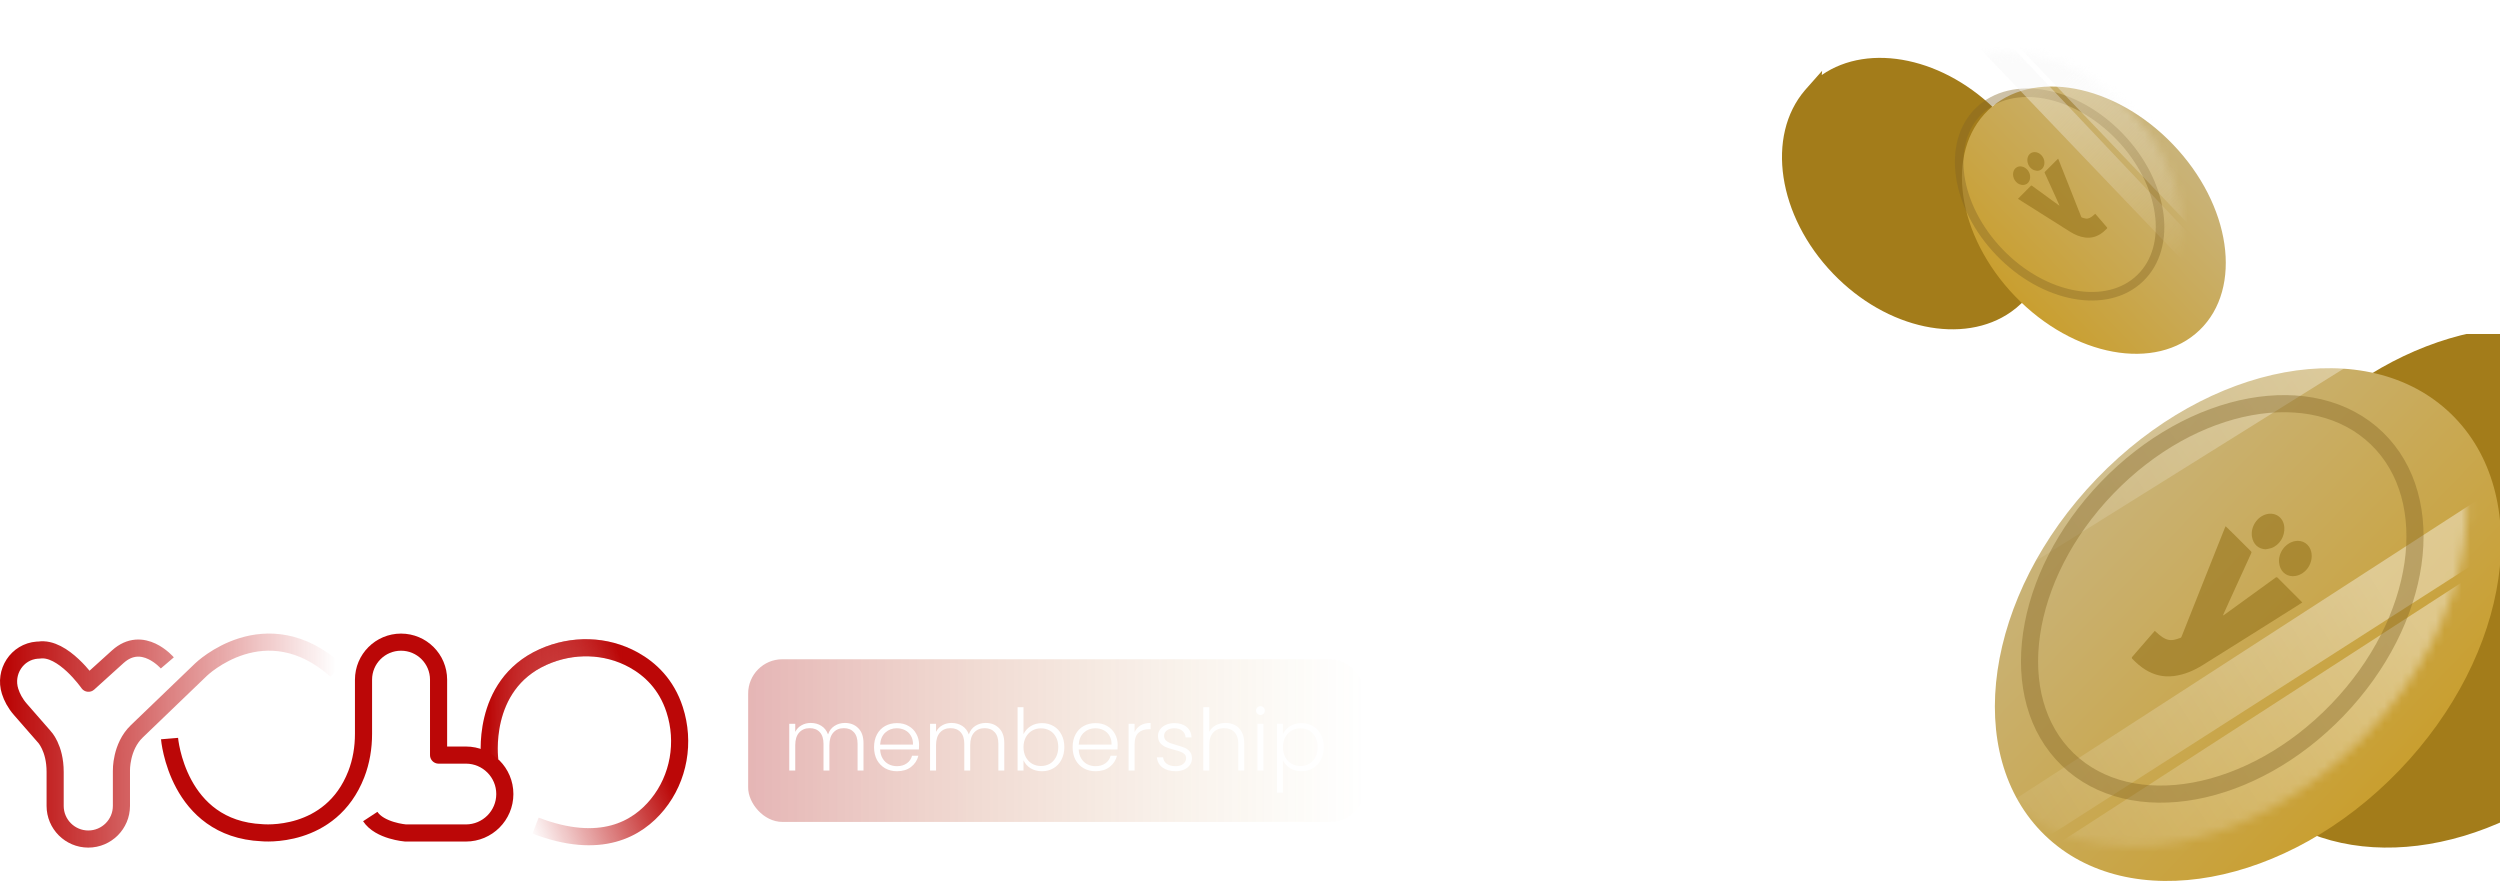<svg width="292" height="103" viewBox="0 0 292 103" fill="none" xmlns="http://www.w3.org/2000/svg">
<path d="M19.543 77.428C19.543 77.428 16.67 74.067 13.754 76.709L10.334 79.801C10.334 79.801 7.345 75.502 4.567 75.928C4.567 75.928 4.485 75.928 4.347 75.936C1.987 76.118 0.46 78.491 1.179 80.748C1.393 81.415 1.762 82.15 2.391 82.867L5.158 86.035C5.158 86.035 6.441 87.318 6.441 90.158V94.129C6.441 96.267 8.175 98 10.312 98C12.45 98 14.183 96.267 14.183 94.129V90.006C14.183 90.006 14.107 87.228 15.968 85.43L23.479 78.209C23.479 78.209 30.982 70.926 39.277 78.304" stroke="url(#paint0_linear_2011_197)" stroke-width="2" stroke-linejoin="round"/>
<path d="M19.802 86.265C19.802 86.265 20.689 96.809 30.59 97.262C30.59 97.262 38.625 98.1 41.612 90.434C42.197 88.932 42.458 87.32 42.458 85.709V79.386C42.458 76.964 44.422 75.003 46.841 75.003C49.264 75.003 51.225 76.967 51.225 79.386V88.194H54.415C56.927 88.194 58.964 90.231 58.964 92.743C58.964 95.255 56.927 97.292 54.415 97.292H47.37C47.37 97.292 44.349 97.053 43.245 95.371" stroke="#BB0707" stroke-width="2" stroke-linejoin="round"/>
<path d="M57.21 88.777C57.21 88.777 56.014 80.064 63.441 76.736C66.834 75.214 70.77 75.279 74.023 77.086C75.93 78.144 77.839 79.918 78.799 82.885C80.026 86.672 79.309 90.871 76.795 93.958C74.44 96.85 70.136 99.337 62.551 96.432" stroke="url(#paint1_linear_2011_197)" stroke-width="2" stroke-linejoin="round"/>
<path d="M57.21 88.777C57.21 88.777 56.014 80.064 63.441 76.736C66.834 75.214 70.77 75.279 74.023 77.086" stroke="url(#paint2_linear_2011_197)" stroke-width="2" stroke-linejoin="round"/>
<rect x="87.385" y="77" width="72" height="19" rx="4" fill="url(#paint3_linear_2011_197)" fill-opacity="0.3"/>
<path d="M98.685 84.44C99.325 84.44 99.845 84.643 100.245 85.05C100.651 85.45 100.855 86.033 100.855 86.8V90H100.165V86.88C100.165 86.287 100.021 85.833 99.735 85.52C99.448 85.207 99.058 85.05 98.565 85.05C98.051 85.05 97.641 85.22 97.335 85.56C97.028 85.9 96.875 86.393 96.875 87.04V90H96.185V86.88C96.185 86.287 96.041 85.833 95.755 85.52C95.468 85.207 95.075 85.05 94.575 85.05C94.061 85.05 93.651 85.22 93.345 85.56C93.038 85.9 92.885 86.393 92.885 87.04V90H92.185V84.54H92.885V85.48C93.058 85.14 93.305 84.883 93.625 84.71C93.945 84.53 94.301 84.44 94.695 84.44C95.168 84.44 95.581 84.553 95.935 84.78C96.295 85.007 96.555 85.34 96.715 85.78C96.861 85.347 97.111 85.017 97.465 84.79C97.825 84.557 98.231 84.44 98.685 84.44ZM107.349 86.99C107.349 87.23 107.343 87.413 107.329 87.54H102.799C102.819 87.953 102.919 88.307 103.099 88.6C103.279 88.893 103.516 89.117 103.809 89.27C104.103 89.417 104.423 89.49 104.769 89.49C105.223 89.49 105.603 89.38 105.909 89.16C106.223 88.94 106.429 88.643 106.529 88.27H107.269C107.136 88.803 106.849 89.24 106.409 89.58C105.976 89.913 105.429 90.08 104.769 90.08C104.256 90.08 103.796 89.967 103.389 89.74C102.983 89.507 102.663 89.18 102.429 88.76C102.203 88.333 102.089 87.837 102.089 87.27C102.089 86.703 102.203 86.207 102.429 85.78C102.656 85.353 102.973 85.027 103.379 84.8C103.786 84.573 104.249 84.46 104.769 84.46C105.289 84.46 105.743 84.573 106.129 84.8C106.523 85.027 106.823 85.333 107.029 85.72C107.243 86.1 107.349 86.523 107.349 86.99ZM106.639 86.97C106.646 86.563 106.563 86.217 106.389 85.93C106.223 85.643 105.993 85.427 105.699 85.28C105.406 85.133 105.086 85.06 104.739 85.06C104.219 85.06 103.776 85.227 103.409 85.56C103.043 85.893 102.839 86.363 102.799 86.97H106.639ZM115.13 84.44C115.77 84.44 116.29 84.643 116.69 85.05C117.097 85.45 117.3 86.033 117.3 86.8V90H116.61V86.88C116.61 86.287 116.467 85.833 116.18 85.52C115.893 85.207 115.503 85.05 115.01 85.05C114.497 85.05 114.087 85.22 113.78 85.56C113.473 85.9 113.32 86.393 113.32 87.04V90H112.63V86.88C112.63 86.287 112.487 85.833 112.2 85.52C111.913 85.207 111.52 85.05 111.02 85.05C110.507 85.05 110.097 85.22 109.79 85.56C109.483 85.9 109.33 86.393 109.33 87.04V90H108.63V84.54H109.33V85.48C109.503 85.14 109.75 84.883 110.07 84.71C110.39 84.53 110.747 84.44 111.14 84.44C111.613 84.44 112.027 84.553 112.38 84.78C112.74 85.007 113 85.34 113.16 85.78C113.307 85.347 113.557 85.017 113.91 84.79C114.27 84.557 114.677 84.44 115.13 84.44ZM119.545 85.75C119.725 85.37 120.001 85.06 120.375 84.82C120.755 84.58 121.201 84.46 121.715 84.46C122.215 84.46 122.661 84.577 123.055 84.81C123.448 85.037 123.755 85.363 123.975 85.79C124.201 86.21 124.315 86.7 124.315 87.26C124.315 87.82 124.201 88.313 123.975 88.74C123.755 89.167 123.445 89.497 123.045 89.73C122.651 89.963 122.208 90.08 121.715 90.08C121.195 90.08 120.745 89.963 120.365 89.73C119.991 89.49 119.718 89.18 119.545 88.8V90H118.855V82.6H119.545V85.75ZM123.605 87.26C123.605 86.807 123.515 86.417 123.335 86.09C123.161 85.757 122.921 85.503 122.615 85.33C122.308 85.157 121.961 85.07 121.575 85.07C121.201 85.07 120.858 85.16 120.545 85.34C120.238 85.52 119.995 85.777 119.815 86.11C119.635 86.443 119.545 86.83 119.545 87.27C119.545 87.71 119.635 88.097 119.815 88.43C119.995 88.763 120.238 89.02 120.545 89.2C120.858 89.38 121.201 89.47 121.575 89.47C121.961 89.47 122.308 89.383 122.615 89.21C122.921 89.03 123.161 88.773 123.335 88.44C123.515 88.1 123.605 87.707 123.605 87.26ZM130.543 86.99C130.543 87.23 130.536 87.413 130.523 87.54H125.993C126.013 87.953 126.113 88.307 126.293 88.6C126.473 88.893 126.709 89.117 127.003 89.27C127.296 89.417 127.616 89.49 127.963 89.49C128.416 89.49 128.796 89.38 129.103 89.16C129.416 88.94 129.623 88.643 129.723 88.27H130.463C130.329 88.803 130.043 89.24 129.603 89.58C129.169 89.913 128.623 90.08 127.963 90.08C127.449 90.08 126.989 89.967 126.583 89.74C126.176 89.507 125.856 89.18 125.623 88.76C125.396 88.333 125.283 87.837 125.283 87.27C125.283 86.703 125.396 86.207 125.623 85.78C125.849 85.353 126.166 85.027 126.573 84.8C126.979 84.573 127.443 84.46 127.963 84.46C128.483 84.46 128.936 84.573 129.323 84.8C129.716 85.027 130.016 85.333 130.223 85.72C130.436 86.1 130.543 86.523 130.543 86.99ZM129.833 86.97C129.839 86.563 129.756 86.217 129.583 85.93C129.416 85.643 129.186 85.427 128.893 85.28C128.599 85.133 128.279 85.06 127.933 85.06C127.413 85.06 126.969 85.227 126.603 85.56C126.236 85.893 126.033 86.363 125.993 86.97H129.833ZM132.523 85.51C132.677 85.17 132.91 84.907 133.223 84.72C133.543 84.533 133.933 84.44 134.393 84.44V85.17H134.203C133.697 85.17 133.29 85.307 132.983 85.58C132.677 85.853 132.523 86.31 132.523 86.95V90H131.823V84.54H132.523V85.51ZM137.326 90.08C136.7 90.08 136.186 89.937 135.786 89.65C135.393 89.357 135.173 88.96 135.126 88.46H135.846C135.88 88.767 136.023 89.017 136.276 89.21C136.536 89.397 136.883 89.49 137.316 89.49C137.696 89.49 137.993 89.4 138.206 89.22C138.426 89.04 138.536 88.817 138.536 88.55C138.536 88.363 138.476 88.21 138.356 88.09C138.236 87.97 138.083 87.877 137.896 87.81C137.716 87.737 137.47 87.66 137.156 87.58C136.75 87.473 136.42 87.367 136.166 87.26C135.913 87.153 135.696 86.997 135.516 86.79C135.343 86.577 135.256 86.293 135.256 85.94C135.256 85.673 135.336 85.427 135.496 85.2C135.656 84.973 135.883 84.793 136.176 84.66C136.47 84.527 136.803 84.46 137.176 84.46C137.763 84.46 138.236 84.61 138.596 84.91C138.956 85.203 139.15 85.61 139.176 86.13H138.476C138.456 85.81 138.33 85.553 138.096 85.36C137.87 85.16 137.556 85.06 137.156 85.06C136.803 85.06 136.516 85.143 136.296 85.31C136.076 85.477 135.966 85.683 135.966 85.93C135.966 86.143 136.03 86.32 136.156 86.46C136.29 86.593 136.453 86.7 136.646 86.78C136.84 86.853 137.1 86.937 137.426 87.03C137.82 87.137 138.133 87.24 138.366 87.34C138.6 87.44 138.8 87.587 138.966 87.78C139.133 87.973 139.22 88.23 139.226 88.55C139.226 88.843 139.146 89.107 138.986 89.34C138.826 89.567 138.603 89.747 138.316 89.88C138.03 90.013 137.7 90.08 137.326 90.08ZM143.144 84.44C143.557 84.44 143.927 84.527 144.254 84.7C144.587 84.873 144.847 85.14 145.034 85.5C145.227 85.853 145.324 86.287 145.324 86.8V90H144.634V86.88C144.634 86.287 144.484 85.833 144.184 85.52C143.891 85.207 143.487 85.05 142.974 85.05C142.447 85.05 142.027 85.217 141.714 85.55C141.401 85.883 141.244 86.373 141.244 87.02V90H140.544V82.6H141.244V85.47C141.417 85.143 141.671 84.89 142.004 84.71C142.344 84.53 142.724 84.44 143.144 84.44ZM147.222 83.51C147.082 83.51 146.962 83.46 146.862 83.36C146.762 83.26 146.712 83.137 146.712 82.99C146.712 82.843 146.762 82.723 146.862 82.63C146.962 82.53 147.082 82.48 147.222 82.48C147.362 82.48 147.482 82.53 147.582 82.63C147.682 82.723 147.732 82.843 147.732 82.99C147.732 83.137 147.682 83.26 147.582 83.36C147.482 83.46 147.362 83.51 147.222 83.51ZM147.572 84.54V90H146.872V84.54H147.572ZM149.847 85.74C150.021 85.373 150.294 85.07 150.667 84.83C151.047 84.583 151.497 84.46 152.017 84.46C152.511 84.46 152.954 84.577 153.347 84.81C153.747 85.037 154.057 85.363 154.277 85.79C154.504 86.21 154.617 86.7 154.617 87.26C154.617 87.82 154.504 88.313 154.277 88.74C154.057 89.167 153.747 89.497 153.347 89.73C152.954 89.963 152.511 90.08 152.017 90.08C151.504 90.08 151.057 89.96 150.677 89.72C150.297 89.473 150.021 89.167 149.847 88.8V92.58H149.157V84.54H149.847V85.74ZM153.907 87.26C153.907 86.807 153.817 86.417 153.637 86.09C153.464 85.757 153.224 85.503 152.917 85.33C152.611 85.157 152.264 85.07 151.877 85.07C151.504 85.07 151.161 85.16 150.847 85.34C150.541 85.52 150.297 85.777 150.117 86.11C149.937 86.443 149.847 86.83 149.847 87.27C149.847 87.71 149.937 88.097 150.117 88.43C150.297 88.763 150.541 89.02 150.847 89.2C151.161 89.38 151.504 89.47 151.877 89.47C152.264 89.47 152.611 89.383 152.917 89.21C153.224 89.03 153.464 88.773 153.637 88.44C153.817 88.1 153.907 87.707 153.907 87.26Z" fill="white"/>
<path opacity="0.2" d="M2.268 56.264V58.712H5.148V59.828H2.268V62.384H5.508V63.5H0.9V55.148H5.508V56.264H2.268ZM10.856 59.336L13.448 63.5H11.912L10.028 60.476L8.264 63.5H6.74L9.332 59.336L6.728 55.16H8.264L10.16 58.208L11.936 55.16H13.46L10.856 59.336ZM20.617 57.644C20.617 58.068 20.517 58.468 20.317 58.844C20.117 59.22 19.797 59.528 19.357 59.768C18.917 60 18.353 60.116 17.665 60.116H16.153V63.5H14.785V55.16H17.665C18.305 55.16 18.845 55.272 19.285 55.496C19.733 55.712 20.065 56.008 20.281 56.384C20.505 56.76 20.617 57.18 20.617 57.644ZM17.665 59C18.185 59 18.573 58.884 18.829 58.652C19.085 58.412 19.213 58.076 19.213 57.644C19.213 56.732 18.697 56.276 17.665 56.276H16.153V59H17.665ZM23.125 62.396H25.945V63.5H21.757V55.16H23.125V62.396ZM30.728 63.584C29.952 63.584 29.236 63.404 28.58 63.044C27.932 62.676 27.416 62.168 27.032 61.52C26.656 60.864 26.468 60.128 26.468 59.312C26.468 58.496 26.656 57.764 27.032 57.116C27.416 56.468 27.932 55.964 28.58 55.604C29.236 55.236 29.952 55.052 30.728 55.052C31.512 55.052 32.228 55.236 32.876 55.604C33.532 55.964 34.048 56.468 34.424 57.116C34.8 57.764 34.988 58.496 34.988 59.312C34.988 60.128 34.8 60.864 34.424 61.52C34.048 62.168 33.532 62.676 32.876 63.044C32.228 63.404 31.512 63.584 30.728 63.584ZM30.728 62.396C31.28 62.396 31.772 62.272 32.204 62.024C32.636 61.768 32.972 61.408 33.212 60.944C33.46 60.472 33.584 59.928 33.584 59.312C33.584 58.696 33.46 58.156 33.212 57.692C32.972 57.228 32.636 56.872 32.204 56.624C31.772 56.376 31.28 56.252 30.728 56.252C30.176 56.252 29.684 56.376 29.252 56.624C28.82 56.872 28.48 57.228 28.232 57.692C27.992 58.156 27.872 58.696 27.872 59.312C27.872 59.928 27.992 60.472 28.232 60.944C28.48 61.408 28.82 61.768 29.252 62.024C29.684 62.272 30.176 62.396 30.728 62.396ZM40.501 63.5L38.581 60.164H37.537V63.5H36.169V55.16H39.049C39.689 55.16 40.229 55.272 40.669 55.496C41.117 55.72 41.449 56.02 41.665 56.396C41.889 56.772 42.001 57.192 42.001 57.656C42.001 58.2 41.841 58.696 41.521 59.144C41.209 59.584 40.725 59.884 40.069 60.044L42.133 63.5H40.501ZM37.537 59.072H39.049C39.561 59.072 39.945 58.944 40.201 58.688C40.465 58.432 40.597 58.088 40.597 57.656C40.597 57.224 40.469 56.888 40.213 56.648C39.957 56.4 39.569 56.276 39.049 56.276H37.537V59.072ZM44.954 56.264V58.712H47.834V59.828H44.954V62.384H48.194V63.5H43.586V55.148H48.194V56.264H44.954Z" fill="white"/>
<g filter="url(#filter0_i_2011_197)">
<path fill-rule="evenodd" clip-rule="evenodd" d="M247.511 14.255C253.608 20.588 255.182 29.212 251.587 34.653L251.918 34.55L250.673 35.842C250.499 36.036 250.318 36.225 250.129 36.407C249.738 36.783 249.325 37.124 248.89 37.431C243.353 41.322 234.419 39.52 228.113 32.969C221.612 26.216 220.255 16.86 224.822 11.533H224.82L226.824 9.27L226.78 9.763C232.319 5.911 241.223 7.721 247.511 14.255Z" fill="#A37C1A"/>
</g>
<g filter="url(#filter1_i_2011_197)">
<path d="M230.356 30.598C223.532 23.509 222.122 13.787 227.207 8.882C232.292 3.976 241.946 5.746 248.769 12.835C255.593 19.924 257.003 29.646 251.918 34.551C246.834 39.456 237.18 37.686 230.356 30.598Z" fill="url(#paint4_linear_2011_197)"/>
</g>
<g opacity="0.6" clip-path="url(#clip0_2011_197)" filter="url(#filter2_i_2011_197)">
<path d="M236.192 20.714C236.246 20.659 236.284 20.656 236.345 20.703C236.524 20.84 236.708 20.968 236.889 21.1C237.743 21.723 238.598 22.345 239.452 22.967C239.476 22.983 239.503 22.994 239.555 23.022C239.418 22.715 239.295 22.44 239.171 22.166C238.721 21.174 238.271 20.183 237.821 19.193C237.798 19.142 237.803 19.111 237.843 19.071C238.202 18.712 238.56 18.351 238.92 17.993C239.069 17.843 239.223 17.694 239.386 17.535C239.407 17.579 239.425 17.61 239.438 17.643C239.881 18.759 240.323 19.876 240.766 20.992C241.203 22.096 241.637 23.2 242.076 24.301C242.09 24.34 242.119 24.387 242.151 24.398C242.305 24.45 242.459 24.508 242.618 24.528C242.941 24.57 243.201 24.409 243.443 24.213C243.535 24.138 243.622 24.058 243.723 23.968C243.813 24.071 243.893 24.164 243.974 24.257C244.346 24.689 244.717 25.121 245.091 25.551C245.138 25.606 245.141 25.641 245.089 25.696C244.854 25.939 244.601 26.161 244.316 26.342C243.777 26.684 243.194 26.825 242.56 26.744C241.915 26.664 241.329 26.41 240.784 26.067C238.896 24.885 237.015 23.692 235.131 22.5C234.989 22.411 234.848 22.317 234.698 22.222C234.804 22.112 234.898 22.014 234.996 21.917C235.395 21.516 235.796 21.117 236.193 20.714H236.192Z" fill="#96731A"/>
<path d="M236.939 18.954C236.823 18.93 236.704 18.917 236.594 18.879C236.086 18.701 235.75 18.147 235.799 17.581C235.848 17.016 236.317 16.666 236.865 16.791C237.455 16.924 237.88 17.579 237.775 18.193C237.697 18.652 237.378 18.938 236.937 18.954H236.939Z" fill="#96731A"/>
<path d="M234.151 19.113C234.252 18.644 234.675 18.361 235.139 18.448C235.731 18.56 236.176 19.16 236.118 19.77C236.071 20.271 235.739 20.601 235.282 20.606C235.22 20.601 235.159 20.601 235.099 20.59C234.454 20.471 234.006 19.775 234.149 19.113H234.151Z" fill="#96731A"/>
</g>
<g opacity="0.4" filter="url(#filter3_i_2011_197)">
<path d="M232.551 28.479C227.354 23.081 226.281 15.678 230.152 11.943C234.024 8.208 241.375 9.556 246.572 14.954C251.768 20.352 252.842 27.755 248.97 31.49C245.098 35.225 237.747 33.877 232.551 28.479Z" stroke="#826523" stroke-miterlimit="10"/>
</g>
<g clip-path="url(#clip1_2011_197)">
<g filter="url(#filter4_i_2011_197)">
<path fill-rule="evenodd" clip-rule="evenodd" d="M243.314 54.638C231.617 66.788 228.598 83.333 235.497 93.772L234.857 93.572L237.295 96.102C237.609 96.451 237.937 96.792 238.279 97.122L238.292 97.135L238.292 97.135L238.293 97.135C239.042 97.856 239.835 98.51 240.669 99.099C251.291 106.563 268.43 103.106 280.529 90.539C292.999 77.585 295.602 59.636 286.843 49.417H286.846L286.752 49.311C286.672 49.219 286.592 49.128 286.51 49.037L283 45.074L283.085 46.019C272.458 38.63 255.378 42.102 243.314 54.638Z" fill="#A37C1A"/>
</g>
<g filter="url(#filter5_i_2011_197)">
<path d="M276.225 85.989C289.316 72.39 292.021 53.738 282.266 44.328C272.511 34.918 253.992 38.314 240.901 51.912C227.81 65.511 225.105 84.163 234.859 93.573C244.614 102.984 263.134 99.588 276.225 85.989Z" fill="url(#paint5_linear_2011_197)"/>
</g>
<mask id="mask0_2011_197" style="mask-type:alpha" maskUnits="userSpaceOnUse" x="229" y="39" width="60" height="60">
<path d="M276.225 85.989C289.316 72.39 292.021 53.738 282.266 44.328C272.511 34.918 253.992 38.314 240.901 51.912C227.81 65.511 225.105 84.163 234.859 93.573C244.614 102.984 263.134 99.588 276.225 85.989Z" fill="url(#paint6_linear_2011_197)"/>
</mask>
<g mask="url(#mask0_2011_197)">
<path d="M284.62 17.087L209.805 65.488L218.271 77.708L295.035 29.757L284.62 17.087Z" fill="url(#paint7_linear_2011_197)" fill-opacity="0.4"/>
<path d="M293.62 64.087L218.805 112.488L227.271 124.708L304.035 76.757L293.62 64.087Z" fill="url(#paint8_linear_2011_197)" fill-opacity="0.4"/>
<path d="M291.78 56.842L216.965 105.243L220 110L257.5 86L295 62L291.78 56.842Z" fill="url(#paint9_linear_2011_197)" fill-opacity="0.4"/>
</g>
<g opacity="0.6" clip-path="url(#clip2_2011_197)" filter="url(#filter6_i_2011_197)">
<path d="M265.055 66.504C264.951 66.4 264.879 66.393 264.761 66.483C264.42 66.744 264.068 66.987 263.723 67.238C262.092 68.42 260.461 69.602 258.829 70.785C258.785 70.816 258.733 70.837 258.633 70.889C258.895 70.305 259.129 69.783 259.367 69.261C260.226 67.377 261.085 65.496 261.944 63.614C261.988 63.517 261.978 63.458 261.902 63.381C261.216 62.7 260.533 62.015 259.847 61.333C259.56 61.048 259.267 60.767 258.957 60.464C258.916 60.547 258.881 60.606 258.857 60.669C258.012 62.79 257.167 64.911 256.322 67.033C255.487 69.129 254.66 71.226 253.822 73.32C253.794 73.393 253.739 73.483 253.677 73.504C253.384 73.601 253.09 73.713 252.787 73.751C252.17 73.831 251.673 73.525 251.211 73.153C251.035 73.01 250.869 72.857 250.676 72.687C250.504 72.881 250.352 73.059 250.197 73.236C249.486 74.057 248.779 74.877 248.066 75.695C247.976 75.799 247.969 75.865 248.069 75.969C248.517 76.432 249 76.853 249.545 77.197C250.573 77.847 251.687 78.115 252.897 77.962C254.129 77.809 255.246 77.325 256.288 76.675C259.892 74.429 263.482 72.162 267.079 69.898C267.351 69.728 267.62 69.55 267.907 69.369C267.703 69.161 267.524 68.973 267.338 68.789C266.575 68.027 265.81 67.269 265.051 66.504H265.055Z" fill="#96731A"/>
<path d="M263.631 63.159C263.852 63.114 264.079 63.089 264.29 63.016C265.259 62.679 265.9 61.625 265.807 60.551C265.714 59.476 264.818 58.812 263.773 59.049C262.645 59.303 261.834 60.547 262.034 61.712C262.183 62.585 262.793 63.128 263.635 63.159H263.631Z" fill="#96731A"/>
<path d="M268.953 63.461C268.76 62.571 267.953 62.032 267.066 62.199C265.935 62.411 265.087 63.552 265.197 64.71C265.287 65.663 265.921 66.288 266.794 66.299C266.911 66.288 267.028 66.288 267.142 66.268C268.374 66.042 269.229 64.72 268.956 63.461H268.953Z" fill="#96731A"/>
</g>
<g opacity="0.4" filter="url(#filter7_i_2011_197)">
<path d="M272.011 81.925C281.979 71.57 284.04 57.366 276.612 50.201C269.184 43.035 255.082 45.622 245.113 55.977C235.144 66.333 233.084 80.536 240.511 87.701C247.939 94.867 262.042 92.281 272.011 81.925Z" stroke="#826523" stroke-width="2" stroke-miterlimit="10"/>
</g>
</g>
<mask id="mask1_2011_197" style="mask-type:alpha" maskUnits="userSpaceOnUse" x="224" y="6" width="31" height="32">
<path d="M230.356 30.598C223.532 23.509 222.122 13.787 227.207 8.882C232.292 3.976 241.946 5.746 248.769 12.835C255.593 19.924 257.003 29.646 251.918 34.551C246.834 39.456 237.18 37.686 230.356 30.598Z" fill="url(#paint10_linear_2011_197)"/>
</mask>
<g mask="url(#mask1_2011_197)">
<path d="M235.056 4.691L264.07 35.048L268.979 30.05L240.001 -1.249L235.056 4.691Z" fill="url(#paint11_linear_2011_197)" fill-opacity="0.4"/>
<path d="M230.828 5.221L259.842 35.579L261.775 33.754L232.931 3.275L230.828 5.221Z" fill="url(#paint12_linear_2011_197)" fill-opacity="0.4"/>
</g>
<defs>
<filter id="filter0_i_2011_197" x="208.135" y="6.759" width="45.355" height="32.706" filterUnits="userSpaceOnUse" color-interpolation-filters="sRGB">
<feFlood flood-opacity="0" result="BackgroundImageFix"/>
<feBlend mode="normal" in="SourceGraphic" in2="BackgroundImageFix" result="shape"/>
<feColorMatrix in="SourceAlpha" type="matrix" values="0 0 0 0 0 0 0 0 0 0 0 0 0 0 0 0 0 0 127 0" result="hardAlpha"/>
<feOffset dx="-14" dy="-1"/>
<feGaussianBlur stdDeviation="9.5"/>
<feComposite in2="hardAlpha" operator="arithmetic" k2="-1" k3="1"/>
<feColorMatrix type="matrix" values="0 0 0 0 0.433 0 0 0 0 0.038 0 0 0 0 0.038 0 0 0 0.7 0"/>
<feBlend mode="normal" in2="shape" result="effect1_innerShadow_2011_197"/>
</filter>
<filter id="filter1_i_2011_197" x="224.153" y="6.107" width="35.819" height="35.219" filterUnits="userSpaceOnUse" color-interpolation-filters="sRGB">
<feFlood flood-opacity="0" result="BackgroundImageFix"/>
<feBlend mode="normal" in="SourceGraphic" in2="BackgroundImageFix" result="shape"/>
<feColorMatrix in="SourceAlpha" type="matrix" values="0 0 0 0 0 0 0 0 0 0 0 0 0 0 0 0 0 0 127 0" result="hardAlpha"/>
<feOffset dx="5" dy="4"/>
<feGaussianBlur stdDeviation="3.5"/>
<feComposite in2="hardAlpha" operator="arithmetic" k2="-1" k3="1"/>
<feColorMatrix type="matrix" values="0 0 0 0 1 0 0 0 0 1 0 0 0 0 1 0 0 0 0.4 0"/>
<feBlend mode="normal" in2="shape" result="effect1_innerShadow_2011_197"/>
</filter>
<filter id="filter2_i_2011_197" x="234.125" y="16.765" width="12" height="11" filterUnits="userSpaceOnUse" color-interpolation-filters="sRGB">
<feFlood flood-opacity="0" result="BackgroundImageFix"/>
<feBlend mode="normal" in="SourceGraphic" in2="BackgroundImageFix" result="shape"/>
<feColorMatrix in="SourceAlpha" type="matrix" values="0 0 0 0 0 0 0 0 0 0 0 0 0 0 0 0 0 0 127 0" result="hardAlpha"/>
<feOffset dx="1" dy="1"/>
<feGaussianBlur stdDeviation="1"/>
<feComposite in2="hardAlpha" operator="arithmetic" k2="-1" k3="1"/>
<feColorMatrix type="matrix" values="0 0 0 0 0 0 0 0 0 0 0 0 0 0 0 0 0 0 0.5 0"/>
<feBlend mode="normal" in2="shape" result="effect1_innerShadow_2011_197"/>
</filter>
<filter id="filter3_i_2011_197" x="227.328" y="9.33" width="25.467" height="25.773" filterUnits="userSpaceOnUse" color-interpolation-filters="sRGB">
<feFlood flood-opacity="0" result="BackgroundImageFix"/>
<feBlend mode="normal" in="SourceGraphic" in2="BackgroundImageFix" result="shape"/>
<feColorMatrix in="SourceAlpha" type="matrix" values="0 0 0 0 0 0 0 0 0 0 0 0 0 0 0 0 0 0 127 0" result="hardAlpha"/>
<feOffset dx="1" dy="1"/>
<feGaussianBlur stdDeviation="0.5"/>
<feComposite in2="hardAlpha" operator="arithmetic" k2="-1" k3="1"/>
<feColorMatrix type="matrix" values="0 0 0 0 0 0 0 0 0 0 0 0 0 0 0 0 0 0 0.2 0"/>
<feBlend mode="normal" in2="shape" result="effect1_innerShadow_2011_197"/>
</filter>
<filter id="filter4_i_2011_197" x="231.844" y="38.175" width="80.153" height="64.826" filterUnits="userSpaceOnUse" color-interpolation-filters="sRGB">
<feFlood flood-opacity="0" result="BackgroundImageFix"/>
<feBlend mode="normal" in="SourceGraphic" in2="BackgroundImageFix" result="shape"/>
<feColorMatrix in="SourceAlpha" type="matrix" values="0 0 0 0 0 0 0 0 0 0 0 0 0 0 0 0 0 0 127 0" result="hardAlpha"/>
<feOffset dx="25" dy="-4"/>
<feGaussianBlur stdDeviation="10"/>
<feComposite in2="hardAlpha" operator="arithmetic" k2="-1" k3="1"/>
<feColorMatrix type="matrix" values="0 0 0 0 0.433 0 0 0 0 0.038 0 0 0 0 0.038 0 0 0 0.7 0"/>
<feBlend mode="normal" in2="shape" result="effect1_innerShadow_2011_197"/>
</filter>
<filter id="filter5_i_2011_197" x="229.001" y="39.005" width="63.124" height="63.892" filterUnits="userSpaceOnUse" color-interpolation-filters="sRGB">
<feFlood flood-opacity="0" result="BackgroundImageFix"/>
<feBlend mode="normal" in="SourceGraphic" in2="BackgroundImageFix" result="shape"/>
<feColorMatrix in="SourceAlpha" type="matrix" values="0 0 0 0 0 0 0 0 0 0 0 0 0 0 0 0 0 0 127 0" result="hardAlpha"/>
<feOffset dx="4" dy="4"/>
<feGaussianBlur stdDeviation="7"/>
<feComposite in2="hardAlpha" operator="arithmetic" k2="-1" k3="1"/>
<feColorMatrix type="matrix" values="0 0 0 0 1 0 0 0 0 1 0 0 0 0 1 0 0 0 0.25 0"/>
<feBlend mode="normal" in2="shape" result="effect1_innerShadow_2011_197"/>
</filter>
<filter id="filter6_i_2011_197" x="248" y="59" width="22" height="20" filterUnits="userSpaceOnUse" color-interpolation-filters="sRGB">
<feFlood flood-opacity="0" result="BackgroundImageFix"/>
<feBlend mode="normal" in="SourceGraphic" in2="BackgroundImageFix" result="shape"/>
<feColorMatrix in="SourceAlpha" type="matrix" values="0 0 0 0 0 0 0 0 0 0 0 0 0 0 0 0 0 0 127 0" result="hardAlpha"/>
<feOffset dx="1" dy="1"/>
<feGaussianBlur stdDeviation="1"/>
<feComposite in2="hardAlpha" operator="arithmetic" k2="-1" k3="1"/>
<feColorMatrix type="matrix" values="0 0 0 0 0 0 0 0 0 0 0 0 0 0 0 0 0 0 0.5 0"/>
<feBlend mode="normal" in2="shape" result="effect1_innerShadow_2011_197"/>
</filter>
<filter id="filter7_i_2011_197" x="235.052" y="45.148" width="48.02" height="48.607" filterUnits="userSpaceOnUse" color-interpolation-filters="sRGB">
<feFlood flood-opacity="0" result="BackgroundImageFix"/>
<feBlend mode="normal" in="SourceGraphic" in2="BackgroundImageFix" result="shape"/>
<feColorMatrix in="SourceAlpha" type="matrix" values="0 0 0 0 0 0 0 0 0 0 0 0 0 0 0 0 0 0 127 0" result="hardAlpha"/>
<feOffset dx="1" dy="1"/>
<feGaussianBlur stdDeviation="0.5"/>
<feComposite in2="hardAlpha" operator="arithmetic" k2="-1" k3="1"/>
<feColorMatrix type="matrix" values="0 0 0 0 0 0 0 0 0 0 0 0 0 0 0 0 0 0 0.2 0"/>
<feBlend mode="normal" in2="shape" result="effect1_innerShadow_2011_197"/>
</filter>
<linearGradient id="paint0_linear_2011_197" x1="1.013" y1="98" x2="39.224" y2="98" gradientUnits="userSpaceOnUse">
<stop stop-color="#BB0707"/>
<stop offset="1" stop-color="#BB0707" stop-opacity="0"/>
</linearGradient>
<linearGradient id="paint1_linear_2011_197" x1="78.215" y1="91.22" x2="62.034" y2="97.653" gradientUnits="userSpaceOnUse">
<stop stop-color="#BB0707"/>
<stop offset="1" stop-color="#BB0707" stop-opacity="0"/>
</linearGradient>
<linearGradient id="paint2_linear_2011_197" x1="57.145" y1="88.777" x2="73.999" y2="88.777" gradientUnits="userSpaceOnUse">
<stop stop-color="#BB0707"/>
<stop offset="1" stop-color="#BB0707" stop-opacity="0"/>
</linearGradient>
<linearGradient id="paint3_linear_2011_197" x1="87.385" y1="89" x2="159.385" y2="89" gradientUnits="userSpaceOnUse">
<stop stop-color="#A90808"/>
<stop offset="1" stop-color="#C49A31" stop-opacity="0"/>
</linearGradient>
<linearGradient id="paint4_linear_2011_197" x1="248.769" y1="12.835" x2="225.971" y2="34.782" gradientUnits="userSpaceOnUse">
<stop stop-color="#C9B379"/>
<stop offset="1" stop-color="#C99A1E"/>
</linearGradient>
<linearGradient id="paint5_linear_2011_197" x1="240.901" y1="51.912" x2="284.638" y2="94.017" gradientUnits="userSpaceOnUse">
<stop stop-color="#C9B379"/>
<stop offset="1" stop-color="#C99A1E"/>
</linearGradient>
<linearGradient id="paint6_linear_2011_197" x1="240.901" y1="51.912" x2="284.638" y2="94.017" gradientUnits="userSpaceOnUse">
<stop stop-color="#C9B379"/>
<stop offset="1" stop-color="#C99A1E"/>
</linearGradient>
<linearGradient id="paint7_linear_2011_197" x1="282" y1="39" x2="228.5" y2="75" gradientUnits="userSpaceOnUse">
<stop stop-color="white"/>
<stop offset="1" stop-color="white" stop-opacity="0"/>
</linearGradient>
<linearGradient id="paint8_linear_2011_197" x1="291" y1="86" x2="237.5" y2="122" gradientUnits="userSpaceOnUse">
<stop stop-color="white"/>
<stop offset="1" stop-color="white" stop-opacity="0"/>
</linearGradient>
<linearGradient id="paint9_linear_2011_197" x1="282.286" y1="75.326" x2="233.432" y2="106.868" gradientUnits="userSpaceOnUse">
<stop stop-color="white"/>
<stop offset="1" stop-color="white" stop-opacity="0"/>
</linearGradient>
<linearGradient id="paint10_linear_2011_197" x1="248.769" y1="12.835" x2="225.971" y2="34.782" gradientUnits="userSpaceOnUse">
<stop stop-color="#C9B379"/>
<stop offset="1" stop-color="#C99A1E"/>
</linearGradient>
<linearGradient id="paint11_linear_2011_197" x1="245.431" y1="3.968" x2="266.822" y2="25.554" gradientUnits="userSpaceOnUse">
<stop stop-color="#F5F5F5"/>
<stop offset="1" stop-color="white" stop-opacity="0"/>
</linearGradient>
<linearGradient id="paint12_linear_2011_197" x1="240.223" y1="7.983" x2="259.139" y2="27.812" gradientUnits="userSpaceOnUse">
<stop stop-color="#F5F5F5"/>
<stop offset="1" stop-color="white" stop-opacity="0"/>
</linearGradient>
<clipPath id="clip0_2011_197">
<rect width="11" height="10" fill="white" transform="matrix(-1 0 0 1 245.125 16.765)"/>
</clipPath>
<clipPath id="clip1_2011_197">
<rect width="63" height="64" fill="white" transform="translate(229 39)"/>
</clipPath>
<clipPath id="clip2_2011_197">
<rect width="21" height="19" fill="white" transform="translate(248 59)"/>
</clipPath>
</defs>
</svg>
